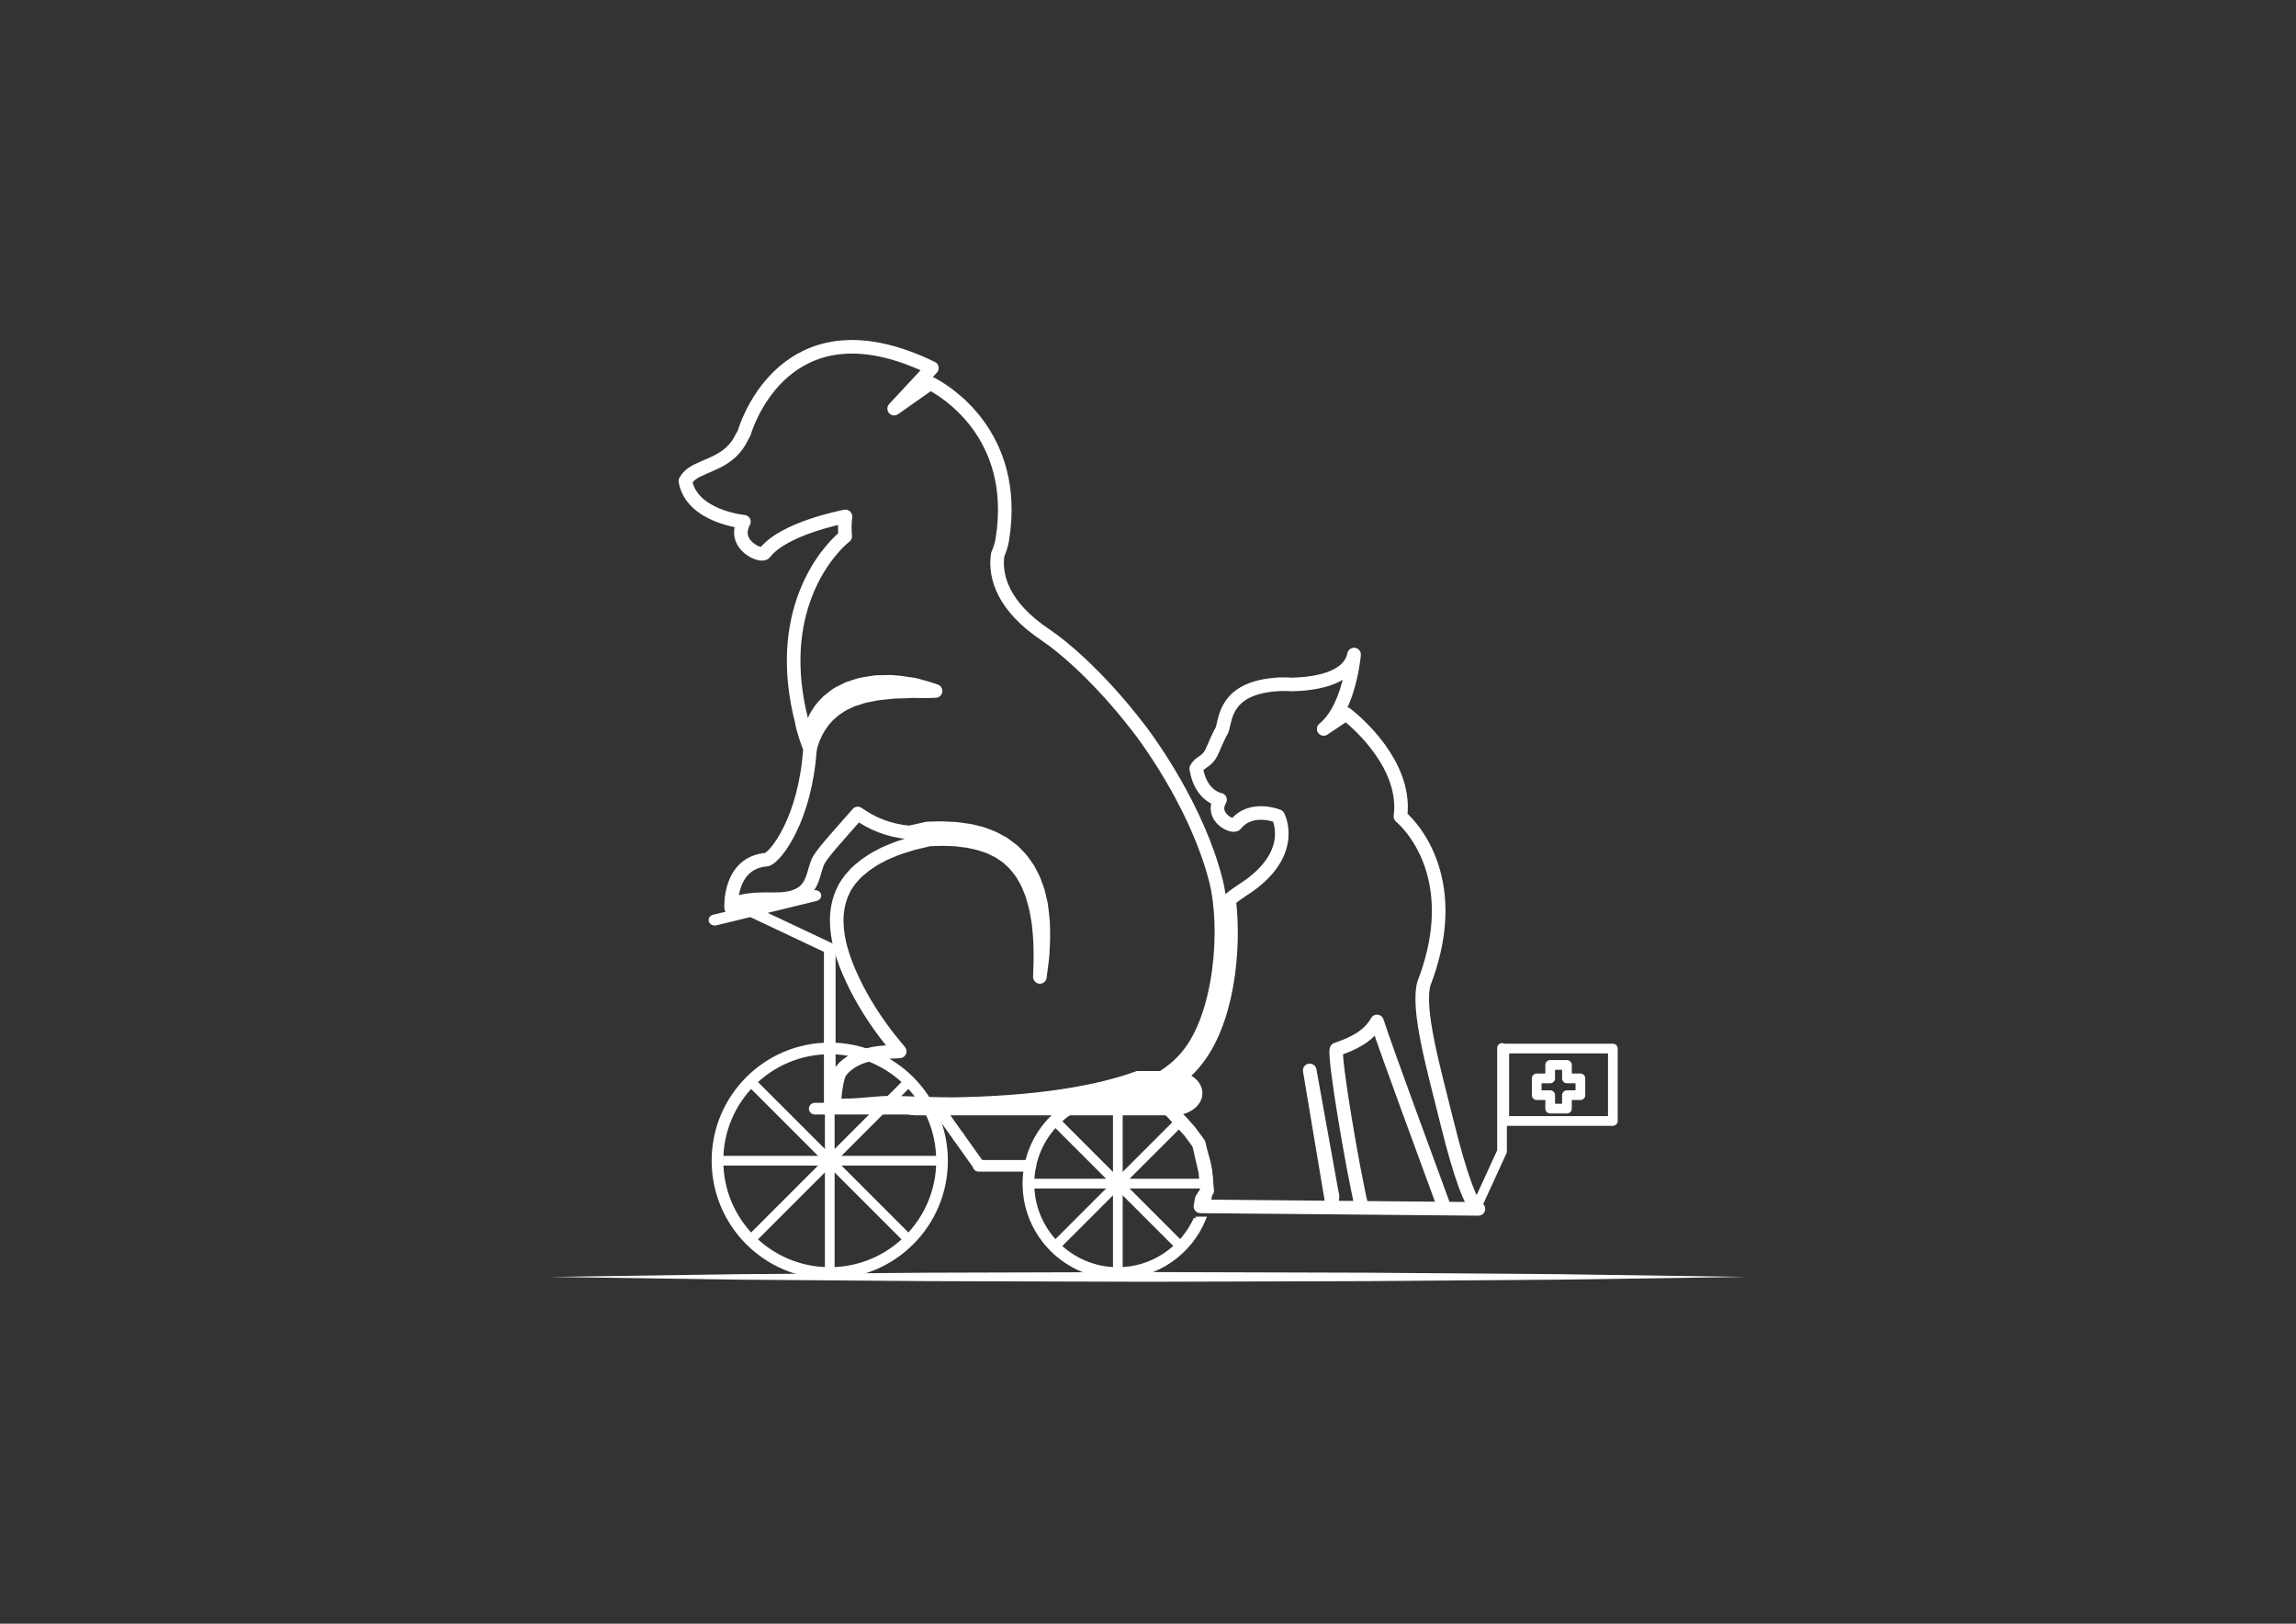 <?xml version="1.0" encoding="UTF-8" standalone="no"?>
<!-- Generator: Adobe Illustrator 16.0.0, SVG Export Plug-In . SVG Version: 6.00 Build 0)  -->

<svg
   xmlns:dc="http://purl.org/dc/elements/1.1/"
   xmlns:cc="http://creativecommons.org/ns#"
   xmlns:rdf="http://www.w3.org/1999/02/22-rdf-syntax-ns#"
   xmlns:svg="http://www.w3.org/2000/svg"
   xmlns="http://www.w3.org/2000/svg"
   xmlns:sodipodi="http://sodipodi.sourceforge.net/DTD/sodipodi-0.dtd"
   xmlns:inkscape="http://www.inkscape.org/namespaces/inkscape"
   version="1.1"
   id="Calque_1"
   x="0px"
   y="0px"
   width="118.25px"
   height="83.611px"
   viewBox="0 0 118.25 83.611"
   enable-background="new 0 0 118.25 83.611"
   xml:space="preserve"
   inkscape:version="0.91 r13725"
   sodipodi:docname="logo-veto.svg"><rect x="0" y="0" width="118.25" height="83.611" fill="#333333" stroke="none"/><defs
     id="defs4332"><marker
       inkscape:stockid="Arrow1Lstart"
       orient="auto"
       refY="0.0"
       refX="0.0"
       id="Arrow1Lstart"
       style="overflow:visible"
       inkscape:isstock="true"><path
         id="path4374"
         d="M 0.0,0.0 L 5.0,-5.0 L -12.5,0.0 L 5.0,5.0 L 0.0,0.0 z "
         style="fill-rule:evenodd;stroke:#000000;stroke-width:1pt;stroke-opacity:1;fill:#ffffff;fill-opacity:1"
         transform="scale(0.8) translate(12.5,0)" /></marker></defs><sodipodi:namedview
     pagecolor="#ffffff"
     bordercolor="#666666"
     borderopacity="1"
     objecttolerance="10"
     gridtolerance="10"
     guidetolerance="10"
     inkscape:pageopacity="0"
     inkscape:pageshadow="2"
     inkscape:window-width="1366"
     inkscape:window-height="744"
     id="namedview4330"
     showgrid="false"
     inkscape:zoom="12.38055"
     inkscape:cx="55.75864"
     inkscape:cy="31.635838"
     inkscape:window-x="0"
     inkscape:window-y="24"
     inkscape:window-maximized="1"
     inkscape:current-layer="g4256" /><g
     id="g4256"><g
       id="g4258"
       style="fill:#ffffff;stroke:none;stroke-opacity:1;fill-opacity:1"><path
         fill="#FFFFFF"
         d="M28.339,65.754c0,0,3.848-0.056,9.621-0.14c2.886-0.022,6.253-0.049,9.861-0.077    c3.608-0.011,7.456-0.021,11.304-0.033c3.848,0.012,7.696,0.022,11.304,0.033c3.607,0.027,6.975,0.054,9.861,0.076    c5.772,0.084,9.621,0.141,9.621,0.141s-3.848,0.057-9.621,0.141c-2.886,0.022-6.253,0.049-9.861,0.076    c-3.608,0.011-7.456,0.021-11.304,0.033c-3.848-0.012-7.696-0.022-11.304-0.033c-3.607-0.028-6.975-0.055-9.861-0.077    C32.188,65.81,28.339,65.754,28.339,65.754z"
         id="path4260"
         style="fill:#ffffff;stroke:none;stroke-opacity:1;fill-opacity:1" /></g><circle
       style="fill:none;stroke:#ffffff;stroke-width:0.6;stroke-miterlimit:10;stroke-opacity:1;stroke-dasharray:none"
       id="circle4264"
       r="5.783"
       cy="59.77"
       cx="42.735"
       stroke-miterlimit="10" /><g
       id="g4266"
       style="fill:none;stroke:#ffffff;stroke-opacity:1;stroke-width:0.5;stroke-miterlimit:4;stroke-dasharray:none"><line
         style="fill:none;stroke:#ffffff;stroke-width:0.5;stroke-miterlimit:4;stroke-opacity:1;stroke-dasharray:none"
         id="line4268"
         y2="65.554"
         x2="42.735"
         y1="53.986"
         x1="42.735"
         stroke-miterlimit="10" /><line
         style="fill:none;stroke:#ffffff;stroke-width:0.5;stroke-miterlimit:4;stroke-opacity:1;stroke-dasharray:none"
         id="line4270"
         y2="59.77"
         x2="36.952"
         y1="59.77"
         x1="48.518"
         stroke-miterlimit="10" /><line
         style="fill:none;stroke:#ffffff;stroke-width:0.5;stroke-miterlimit:4;stroke-opacity:1;stroke-dasharray:none"
         id="line4272"
         y2="63.859"
         x2="38.645"
         y1="55.68"
         x1="46.825"
         stroke-miterlimit="10" /><line
         style="fill:none;stroke:#ffffff;stroke-width:0.5;stroke-miterlimit:4;stroke-opacity:1;stroke-dasharray:none"
         id="line4274"
         y2="55.68"
         x2="38.645"
         y1="63.859"
         x1="46.825"
         stroke-miterlimit="10" /></g><g
       id="g4276"
       style="fill:none;stroke:#ffffff;stroke-opacity:1;stroke-width:0.5;stroke-miterlimit:4;stroke-dasharray:none;stroke-linejoin:round"><line
         style="fill:none;stroke:#ffffff;stroke-width:0.5;stroke-miterlimit:4;stroke-opacity:1;stroke-dasharray:none;stroke-linejoin:round"
         id="line4278"
         y2="65.554"
         x2="57.571"
         y1="56.346"
         x1="57.571"
         stroke-miterlimit="10" /><line
         style="fill:none;stroke:#ffffff;stroke-width:0.5;stroke-miterlimit:4;stroke-opacity:1;stroke-dasharray:none;stroke-linejoin:round"
         id="line4280"
         y2="60.949"
         x2="52.967"
         y1="60.949"
         x1="62.174"
         stroke-miterlimit="10" /><line
         style="fill:none;stroke:#ffffff;stroke-width:0.5;stroke-miterlimit:4;stroke-opacity:1;stroke-dasharray:none;stroke-linejoin:round"
         id="line4282"
         y2="64.205"
         x2="54.315"
         y1="57.694"
         x1="60.827"
         stroke-miterlimit="10" /><line
         style="fill:none;stroke:#ffffff;stroke-width:0.5;stroke-miterlimit:4;stroke-opacity:1;stroke-dasharray:none;stroke-linejoin:round"
         id="line4284"
         y2="57.694"
         x2="54.315"
         y1="64.205"
         x1="60.827"
         stroke-miterlimit="10" /></g><path
       style="fill:none;stroke:#ffffff;stroke-opacity:1;fill-opacity:1;stroke-linejoin:round;stroke-linecap:round;stroke-width:0.7;stroke-miterlimit:4;stroke-dasharray:none;stroke-dashoffset:0"
       inkscape:connector-curvature="0"
       id="path4286"
       d="m 62.612,45.303 c -0.923,-3.582 -3.239,-6.84 -3.837,-7.641 -0.093,-0.121 -0.146,-0.189 -0.146,-0.189 l 0,0 c -0.998,-1.297 -2.044,-2.432 -2.987,-3.314 -0.665,-0.621 -1.281,-1.119 -1.789,-1.461 -0.139,-0.093 -0.268,-0.184 -0.39,-0.275 -2.025,-1.508 -2.207,-2.994 -2.078,-3.867 0.103,-0.232 0.19,-0.484 0.239,-0.787 0.872,-5.438 -3.05,-7.688 -3.635,-7.993 -0.047,-0.024 -0.079,-0.04 -0.079,-0.04 l -0.273,0.191 -0.387,0.272 -1.199,0.843 1.944,-2.09 c -7.129,-3.472 -9.342,2.348 -9.635,3.234 -0.023,0.072 -0.034,0.113 -0.034,0.113 -0.037,0.056 -0.072,0.12 -0.109,0.193 0,0 0,0 0,10e-4 -0.607,1.308 -1.87,1.414 -2.552,1.882 -0.155,0.105 -0.279,0.23 -0.36,0.393 -0.004,0.002 -0.004,0.004 -0.006,0.006 l 0,0.002 c 0.332,1.839 3.016,2.09 3.016,2.09 -0.388,0.703 0.013,1.229 0.433,1.483 0.28,0.171 0.572,0.219 0.644,0.118 0.959,-1.248 3.96,-1.838 4.15,-1.875 -0.033,0.334 -0.047,0.672 -0.011,1.021 -0.995,0.806 -3.706,3.953 -2.22,9.612 l -0.012,-0.012 c 0,0 0.105,0.536 0.396,1.276 0.003,0.014 0.008,0.025 0.012,0.039 -0.009,-0.055 -0.021,-0.158 -0.021,-0.313 0.007,-0.113 0.002,-0.256 0.039,-0.414 0.021,-0.163 0.072,-0.34 0.139,-0.531 0.082,-0.185 0.158,-0.399 0.301,-0.587 0.123,-0.206 0.297,-0.386 0.481,-0.572 0.204,-0.15 0.403,-0.353 0.651,-0.458 l 0.365,-0.186 0.386,-0.132 c 0.26,-0.095 0.525,-0.128 0.784,-0.17 0.262,-0.058 0.521,-0.046 0.769,-0.051 0.497,-0.027 0.949,0.068 1.334,0.118 0.195,0.023 0.366,0.086 0.52,0.123 0.15,0.045 0.285,0.084 0.395,0.115 0.214,0.07 0.335,0.111 0.335,0.111 0,0 -0.128,0.004 -0.355,0.012 -0.112,10e-4 -0.248,10e-4 -0.403,0.002 -0.156,0.004 -0.33,-0.014 -0.52,-0.002 -0.188,0.01 -0.395,0.02 -0.606,0.022 -0.217,-0.005 -0.438,0.028 -0.669,0.051 -0.229,0.021 -0.466,0.044 -0.698,0.097 -0.234,0.045 -0.475,0.082 -0.695,0.172 l -0.341,0.104 -0.317,0.15 c -0.216,0.086 -0.39,0.229 -0.577,0.345 -0.161,0.146 -0.339,0.271 -0.463,0.431 -0.145,0.146 -0.244,0.313 -0.351,0.46 -0.348,0.576 -0.457,1.063 -0.472,1.136 0.003,0.008 0.006,0.016 0.009,0.023 l -0.012,-0.01 c -0.241,3.598 -1.74,5.514 -2.207,5.688 -1.991,0.142 -1.852,2.487 -1.852,2.487 0,0 0.004,-0.492 2.131,-0.445 2.129,0.047 1.992,-1.09 2.333,-1.915 0.16,-0.387 0.98,-1.269 2.06,-2.5 0.714,0.511 1.585,0.885 2.662,0.978 l 0.919,-0.205 0.021,-0.005 0.02,0 0.717,-0.013 0.723,0.035 0.72,0.1 c 0.235,0.063 0.479,0.1 0.709,0.186 0.228,0.093 0.466,0.159 0.677,0.291 l 0.327,0.177 0.3,0.22 c 0.209,0.137 0.369,0.33 0.543,0.502 0.166,0.184 0.3,0.393 0.44,0.593 0.105,0.219 0.24,0.427 0.323,0.653 0.072,0.23 0.181,0.451 0.225,0.687 0.05,0.233 0.122,0.464 0.141,0.702 0.025,0.236 0.059,0.473 0.074,0.707 0.018,0.475 0.024,0.943 -0.013,1.412 -0.007,0.471 -0.103,0.934 -0.15,1.397 0.005,-0.468 0.043,-0.935 0.02,-1.399 0.004,-0.466 -0.042,-0.928 -0.092,-1.387 -0.032,-0.229 -0.08,-0.454 -0.122,-0.68 -0.039,-0.227 -0.121,-0.439 -0.174,-0.661 -0.053,-0.224 -0.164,-0.421 -0.242,-0.633 -0.085,-0.209 -0.219,-0.392 -0.323,-0.587 -0.136,-0.176 -0.266,-0.357 -0.417,-0.514 -0.167,-0.146 -0.313,-0.313 -0.504,-0.423 L 51.43,43.839 51.133,43.694 c -0.191,-0.107 -0.412,-0.156 -0.62,-0.232 -0.211,-0.064 -0.432,-0.101 -0.646,-0.154 l -0.668,-0.081 -0.681,-0.022 -0.66,0.021 -0.865,0.208 c -0.284,0.094 -0.575,0.173 -0.856,0.279 -0.27,0.119 -0.557,0.213 -0.809,0.364 -0.269,0.127 -0.508,0.291 -0.746,0.457 -0.224,0.181 -0.458,0.354 -0.637,0.574 -0.1,0.103 -0.191,0.21 -0.266,0.331 -0.079,0.117 -0.164,0.23 -0.22,0.361 -0.258,0.5 -0.372,1.071 -0.365,1.65 0.007,0.58 0.124,1.166 0.306,1.734 0.092,0.284 0.202,0.563 0.317,0.842 0.125,0.274 0.247,0.551 0.384,0.82 0.553,1.078 1.245,2.104 2.023,3.036 l 0.213,0.257 -0.326,0.018 c -0.336,0.02 -0.674,0.037 -1.008,0.096 -0.327,0.069 -0.658,0.153 -0.954,0.311 -0.153,0.069 -0.288,0.168 -0.423,0.268 -0.129,0.106 -0.247,0.227 -0.348,0.363 -0.199,0.27 -0.307,1.359 -0.316,1.706 1.122,0.093 2.189,-0.155 3.196,-0.118 8.651,0.322 12.815,0.113 14.928,-2.327 0.023,-0.026 0.043,-0.054 0.065,-0.08 1.739,-2.074 2.098,-6.593 1.461,-9.073 z" /><g
       id="g4288"
       style="fill:#ffffff;fill-opacity:1;stroke:#ffffff;stroke-opacity:1"
       transform="matrix(1.011,0,0,0.781,-0.643,12.516)"><path
         style="fill:#ffffff;fill-opacity:1;stroke:#ffffff;stroke-opacity:1"
         inkscape:connector-curvature="0"
         id="path4290"
         d="m 60.43,55.093 -1.771,0 c -2.518,1.157 -6.011,1.745 -10.453,1.745 -0.471,0 -0.975,-0.016 -1.473,-0.028 0.16,0.118 0.348,0.202 0.563,0.202 l 13.134,0 c 0.53,0 0.96,-0.43 0.96,-0.959 0,-0.531 -0.43,-0.96 -0.96,-0.96 z" /></g><g
       id="g4292"
       style="fill:none;stroke:#ffffff;stroke-opacity:1;stroke-width:0.6;stroke-miterlimit:4;stroke-dasharray:none;stroke-linejoin:round"><g
         id="g4294"
         style="fill:none;stroke:#ffffff;stroke-opacity:1;stroke-width:0.6;stroke-miterlimit:4;stroke-dasharray:none;stroke-linejoin:round"><g
           id="g4296"
           style="fill:none;stroke:#ffffff;stroke-opacity:1;stroke-width:0.6;stroke-miterlimit:4;stroke-dasharray:none;stroke-linejoin:round"><line
             style="fill:none;stroke:#ffffff;stroke-width:0.6;stroke-linecap:round;stroke-linejoin:round;stroke-miterlimit:4;stroke-opacity:1;stroke-dasharray:none"
             id="line4298"
             y2="58.543"
             x2="49.368"
             y1="57.09"
             x1="48.333"
             stroke-miterlimit="10" /><line
             style="fill:none;stroke:#ffffff;stroke-width:0.6;stroke-linecap:round;stroke-linejoin:round;stroke-miterlimit:4;stroke-opacity:1;stroke-dasharray:none"
             id="line4300"
             y2="57.09"
             x2="41.961"
             y1="57.09"
             x1="48.333"
             stroke-miterlimit="10" /></g><g
           id="g4302"
           style="fill:none;stroke:#ffffff;stroke-opacity:1;stroke-width:0.6;stroke-miterlimit:4;stroke-dasharray:none;stroke-linejoin:round"><line
             style="fill:none;stroke:#ffffff;stroke-width:0.6;stroke-linecap:round;stroke-linejoin:round;stroke-miterlimit:4;stroke-opacity:1;stroke-dasharray:none"
             id="line4304"
             y2="58.543"
             x2="49.368"
             y1="59.997"
             x1="50.403"
             stroke-miterlimit="10" /></g><line
           style="fill:none;stroke:#ffffff;stroke-width:0.6;stroke-linecap:round;stroke-linejoin:round;stroke-miterlimit:4;stroke-opacity:1;stroke-dasharray:none"
           id="line4306"
           y2="60.033"
           x2="50.403"
           y1="60.033"
           x1="53.067"
           stroke-miterlimit="10" /></g><g
         id="g4308"
         style="fill:none;stroke:#ffffff;stroke-opacity:1;stroke-width:0.6;stroke-miterlimit:4;stroke-dasharray:none;stroke-linejoin:round"><g
           id="g4310"
           style="fill:none;stroke:#ffffff;stroke-width:0.631;stroke-miterlimit:4;stroke-dasharray:none;stroke-opacity:1;stroke-linejoin:round"
           transform="matrix(1.006,0,0,0.898,-0.235,5.017)"><line
             style="fill:none;stroke:#ffffff;stroke-width:0.631;stroke-linecap:round;stroke-linejoin:round;stroke-miterlimit:4;stroke-dasharray:none;stroke-opacity:1"
             id="line4312"
             y2="48.811"
             x2="42.741"
             y1="46.68"
             x1="38.711"
             stroke-miterlimit="10" /><path
             style="fill:none;stroke:#ffffff;stroke-width:0.631;stroke-linecap:round;stroke-linejoin:round;stroke-miterlimit:4;stroke-dasharray:none;stroke-opacity:1"
             d="m 41.961,45.77 -5.134,1.401 z"
             id="line4314"
             inkscape:connector-curvature="0"
             sodipodi:nodetypes="ccc" /></g><line
           style="fill:none;stroke:#ffffff;stroke-width:0.6;stroke-linecap:round;stroke-linejoin:round;stroke-miterlimit:4;stroke-opacity:1;stroke-dasharray:none"
           id="line4316"
           y2="57.012"
           x2="42.735"
           y1="48.893"
           x1="42.735"
           stroke-miterlimit="10" /></g></g><path
       style="fill:#ffffff;stroke:#ffffff;stroke-opacity:1;fill-opacity:1;stroke-width:0.2;stroke-miterlimit:4;stroke-dasharray:none"
       inkscape:connector-curvature="0"
       id="path4322"
       d="m 61.58,62.75 c -0.69,1.531 -2.224,2.604 -4.009,2.604 -2.428,0 -4.403,-1.976 -4.403,-4.404 0,-2.428 1.976,-4.403 4.403,-4.403 2.427,0 4.403,1.976 4.403,4.403 0,0.275 -0.032,0.541 -0.081,0.801 l 0.4,0 c 0.045,-0.262 0.081,-0.525 0.081,-0.801 0,-2.648 -2.155,-4.804 -4.804,-4.804 -2.649,0 -4.804,2.155 -4.804,4.804 0,2.649 2.155,4.805 4.804,4.805 2.012,0 3.732,-1.246 4.446,-3.004 l -0.436,0 z" /><path
       style="fill:#200000;fill-opacity:0;stroke:#ffffff;stroke-opacity:1;stroke-width:0.7;stroke-miterlimit:4;stroke-dasharray:none;stroke-linejoin:round"
       inkscape:connector-curvature="0"
       id="path4324"
       d="m 61.459,54.785 c -0.536,0.619 -1.208,1.086 -1.987,1.453 l 0.15,0.374 0.703,0.612 0.938,1.021 0.479,0.646 0.333,1.438 0.099,0.979 -0.281,0.442 -0.067,0.37 14.316,0.13 c -0.359,-0.144 -0.937,-1.692 -1.621,-4.466 -0.684,-2.772 -1.548,-5.763 -1.188,-7.132 0.105,-0.271 0.198,-0.537 0.279,-0.797 1.436,-4.563 -0.708,-7.153 -1.486,-7.811 0.051,-0.38 0.039,-0.75 -0.018,-1.107 -0.378,-2.385 -2.781,-4.174 -2.781,-4.174 l -1.153,0.773 c 0.268,-0.215 0.49,-0.495 0.676,-0.808 0.129,-0.218 0.24,-0.449 0.335,-0.685 0.456,-1.131 0.553,-2.339 0.553,-2.339 -0.273,1.323 -2.22,1.526 -3.239,1.541 C 66.304,35.23 66.115,35.226 65.936,35.234 65.899,35.232 65.879,35.23 65.879,35.23 l 0,0.007 c -2.791,0.143 -2.748,1.79 -2.927,2.302 -0.021,0.055 -0.029,0.086 -0.029,0.086 -0.029,0.043 -0.06,0.094 -0.087,0.149 l 0,10e-4 c -0.497,1.008 -0.396,1.146 -0.936,1.498 -0.122,0.08 -0.221,0.175 -0.286,0.299 -10e-4,0.002 -0.003,0.004 -0.003,0.006 0,0 -10e-4,0 -10e-4,10e-4 0.228,1.437 1.226,1.603 1.226,1.603 -0.313,0.539 -0.012,0.956 0.312,1.162 0.216,0.137 0.44,0.18 0.499,0.102 0.792,-0.986 2.178,-0.42 2.178,-0.42 0,0 0.983,1.816 -1.51,3.591 -0.098,0.069 -0.2,0.14 -0.309,0.208 -0.213,0.136 -0.451,0.309 -0.704,0.508 0.313,2.551 -0.073,6.344 -1.771,8.365 z m 7.372,-0.746 c 0.937,-0.324 1.656,-0.685 2.089,-1.441 0.494,1.527 2.672,7.408 3.488,9.637 -1.792,-0.016 -4.266,-0.039 -4.266,-0.039 -0.459,-1.882 -1.456,-7.764 -1.311,-8.157 z m -0.203,7.585 c -0.081,0 0.059,-0.345 -0.037,0.282 L 67.454,55.119 Z"
       sodipodi:nodetypes="ccccccccccccccccccccccccccccccccccccccccccccccccccc" /><polyline
       style="fill:none;stroke:#ffffff;stroke-width:0.5;stroke-linecap:round;stroke-linejoin:round;stroke-miterlimit:10;stroke-opacity:1"
       id="polyline4326"
       points="    76,62.25 77.359,59.286 77.359,59.027 77.359,53.965   "
       stroke-miterlimit="10" /><path
       style="fill:none;fill-opacity:1;stroke:#ffffff;stroke-width:0.5;stroke-linejoin:round;stroke-miterlimit:4;stroke-dasharray:none;stroke-opacity:1"
       inkscape:connector-curvature="0"
       id="path4328"
       d="m 77.474,53.994 0,3.729 5.592,0 0,-3.729 z m 3.921,2.4 -0.693,0 0,0.693 -0.863,0 0,-0.693 -0.694,0 0,-0.863 0.693,0 0,-0.693 0.863,0 0,0.693 0.555,0 0.138,0 0,0.863 z"
       sodipodi:nodetypes="cccccccccccccccccccc" /></g></svg>